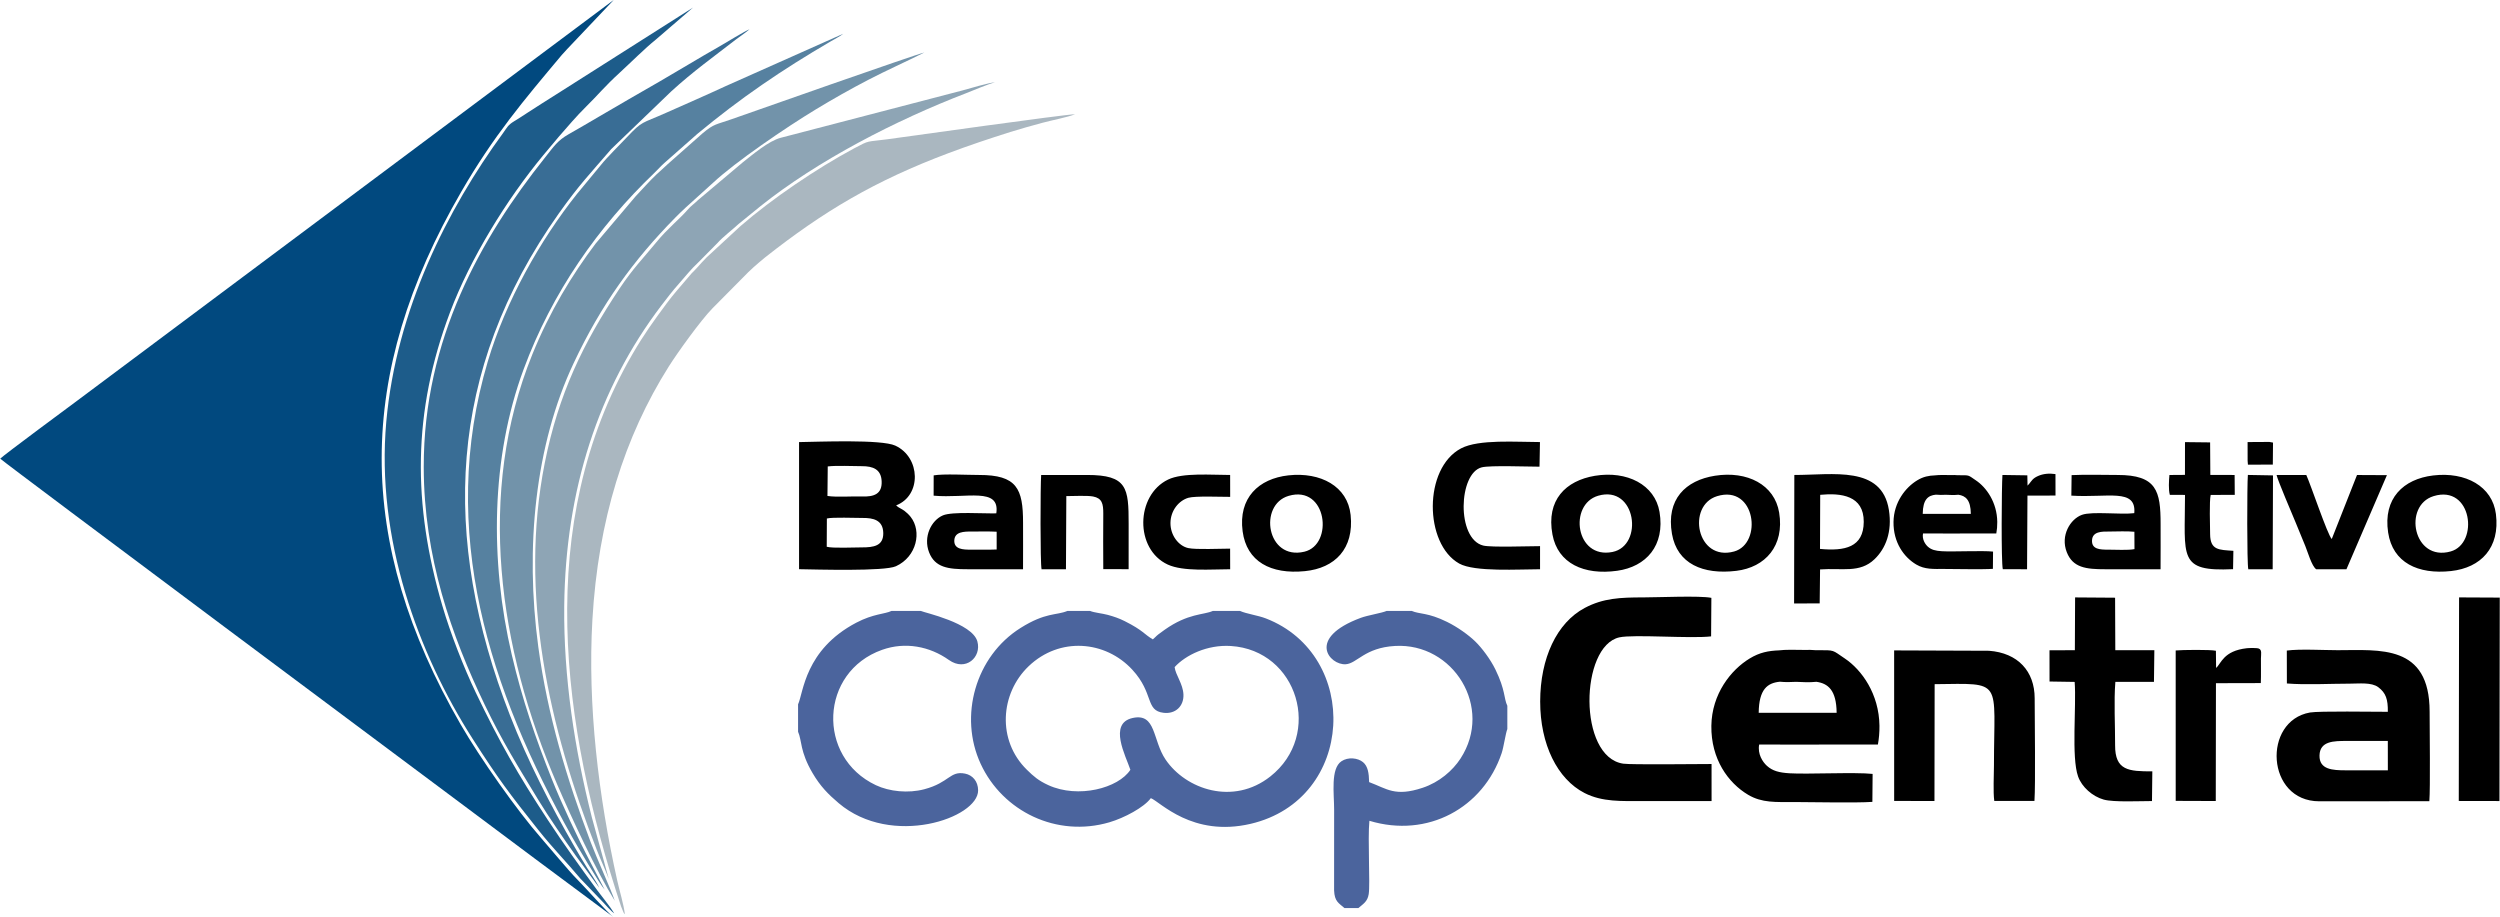 <?xml version="1.0" encoding="UTF-8"?>
<svg xmlns="http://www.w3.org/2000/svg" xmlns:xlink="http://www.w3.org/1999/xlink" width="539.4pt" height="197.9pt" viewBox="0 0 539.4 197.9" version="1.1">
<defs>
<clipPath id="clip1">
  <path d="M 0 0 L 133 0 L 133 197.898 L 0 197.898 Z M 0 0 "/>
</clipPath>
<clipPath id="clip2">
  <path d="M 83 1 L 150 1 L 150 197.898 L 83 197.898 Z M 83 1 "/>
</clipPath>
<clipPath id="clip3">
  <path d="M 122 24 L 232 24 L 232 197.898 L 122 197.898 Z M 122 24 "/>
</clipPath>
<clipPath id="clip4">
  <path d="M 332 128 L 539.398 128 L 539.398 174 L 332 174 Z M 332 128 "/>
</clipPath>
</defs>
<g id="surface1">
<g clip-path="url(#clip1)" clip-rule="nonzero">
<path style=" stroke:none;fill-rule:evenodd;fill:rgb(0.392%,28.638%,49.805%);fill-opacity:1;" d="M 0.051 98.961 C 0.906 99.84 95.625 170.488 99.246 173.188 C 104.797 177.32 110.23 181.41 115.785 185.547 L 132.285 197.812 C 131.121 196.984 126.305 191.492 124.414 189.609 C 122.84 188.043 118.359 182.641 116.785 180.852 C 111.613 174.965 103.594 163.594 99.402 156.332 C 76.613 116.84 76.684 80.809 99.516 41.379 C 106.52 29.285 112.969 21.684 121.215 11.855 C 121.594 11.402 121.914 11.148 122.285 10.68 L 132.422 -0.016 L 16.633 86.469 C 15.957 86.973 0.66 98.277 0.051 98.961 Z M 0.051 98.961 "/>
</g>
<g clip-path="url(#clip2)" clip-rule="nonzero">
<path style=" stroke:none;fill-rule:evenodd;fill:rgb(11.377%,36.084%,54.102%);fill-opacity:1;" d="M 132.535 197.059 C 131.527 195.438 130.102 193.77 128.922 192.164 C 125.285 187.215 121.625 182.129 118.246 176.988 C 111.715 167.062 107.758 160.09 102.688 149.508 C 100.031 143.965 97.184 136.652 95.449 130.738 C 89.008 108.82 88.988 88.879 97.094 67.383 C 101.477 55.762 109.277 43.094 117.188 33.523 L 120.555 29.508 C 122.473 27.316 124.375 25.059 126.438 23.027 C 129.051 20.461 130.426 18.684 133.793 15.602 C 136.051 13.539 139.129 10.441 141.504 8.539 L 149.531 1.629 L 119.863 20.465 C 117.801 21.797 115.84 22.973 113.883 24.277 C 112.914 24.922 111.918 25.562 110.941 26.156 C 109.574 26.988 109.441 27.465 108.598 28.629 C 96.555 45.09 85.504 66.879 83.344 90.996 C 81.082 116.277 90.266 141.066 101.965 159.387 C 107.43 167.941 110.031 171.402 116.223 179.168 C 119.273 182.996 122.328 186.109 125.242 189.582 L 130.035 194.582 C 130.68 195.262 131.836 196.617 132.535 197.059 Z M 132.535 197.059 "/>
</g>
<path style=" stroke:none;fill-rule:evenodd;fill:rgb(44.701%,57.617%,66.602%);fill-opacity:1;" d="M 132.645 194.348 C 131.949 192.238 128.707 185.043 127.457 181.742 C 122.316 168.145 118.141 154.371 116.145 139.59 C 113.25 118.164 115.449 96.004 123.781 78.328 C 129.734 65.695 136.645 56.133 145.785 46.867 C 146.543 46.102 147.199 45.469 147.992 44.738 L 153.895 39.398 C 158.703 34.914 169.523 27.539 176.004 23.613 C 179.672 21.391 183.461 19.242 187.402 17.195 C 191.273 15.184 195.457 13.324 199.438 11.328 C 198.262 11.488 160.758 24.691 157.867 25.715 C 154.391 26.941 154.117 26.652 151.598 28.754 L 144.102 35.383 C 143.312 36.172 142.492 36.828 141.668 37.613 C 139.988 39.215 138.703 40.711 137.121 42.379 L 128.512 52.555 C 123.414 59.309 118.582 67.266 114.855 76.469 C 102.734 106.41 107.523 139.766 120.211 169.242 C 123.328 176.477 128.652 187.926 132.645 194.348 Z M 132.645 194.348 "/>
<path style=" stroke:none;fill-rule:evenodd;fill:rgb(55.664%,64.647%,70.897%);fill-opacity:1;" d="M 131.352 189.637 L 127.699 176.367 C 123.984 161.688 121.578 146.109 121.738 130.754 C 122.008 105.688 129.086 83.824 142.688 65.926 C 143.961 64.254 145.105 62.758 146.48 61.215 C 147.891 59.629 149.051 58.109 150.609 56.672 L 154.844 52.391 C 155.797 51.281 158.219 49.391 159.41 48.285 L 164.102 44.469 C 176.402 34.648 193.27 25.941 208.461 20.105 C 210.25 19.414 212.926 18.23 214.668 17.77 C 213.348 17.828 209.262 19.09 207.691 19.504 L 168.457 29.727 C 165.836 30.402 162.355 33.387 160.273 35.02 L 150.602 43.172 C 149.77 44.004 149.176 44.316 148.281 45.348 C 146.684 47.199 144.008 49.34 141.656 52.215 C 138.746 55.77 136.629 57.836 133.695 62.23 C 125.824 74.027 120.516 84.965 117.547 99.855 C 111.906 128.188 118.465 157.062 128.75 183.34 C 129.578 185.461 130.59 187.633 131.352 189.637 Z M 131.352 189.637 "/>
<path style=" stroke:none;fill-rule:evenodd;fill:rgb(22.363%,42.747%,58.397%);fill-opacity:1;" d="M 91.426 100.727 C 91.445 120.168 97.379 137.094 104.602 152.094 C 108.488 160.176 111.684 165.223 116.176 172.637 C 118.266 176.086 121.828 181.266 124.238 184.641 L 129.293 191.543 C 128.801 190.406 127.375 188.375 126.648 187.211 C 125.738 185.738 124.871 184.289 124.004 182.789 C 118.734 173.656 113.887 164.254 110.039 154.363 C 95.094 115.941 96.535 79.992 120.566 46.059 C 124.949 39.879 127.348 37.438 131.887 32.164 L 144.82 19.723 C 149.504 15.441 153.844 12.344 158.805 8.504 C 159.758 7.77 160.816 7.105 161.715 6.316 C 160.863 6.621 156.395 9.344 155.195 10.035 C 152.945 11.324 150.906 12.504 148.707 13.82 C 144.414 16.398 140.113 18.863 135.719 21.383 C 131.355 23.883 127.066 26.48 122.723 28.941 C 120.273 30.336 119.531 31.559 117.551 34.047 C 103.809 51.301 91.402 73.172 91.426 100.727 Z M 91.426 100.727 "/>
<g clip-path="url(#clip3)" clip-rule="nonzero">
<path style=" stroke:none;fill-rule:evenodd;fill:rgb(66.602%,71.68%,75.389%);fill-opacity:1;" d="M 134.82 197.242 C 134.594 195.199 133.645 192.113 133.172 189.98 C 129.141 171.859 126.75 152.234 127.816 133.711 C 129.055 112.223 134.742 94.211 144.285 79.09 C 146.191 76.07 151.172 69.133 153.723 66.523 L 161.473 58.699 C 161.922 58.336 162.195 57.984 162.633 57.617 C 163.453 56.926 164.203 56.23 165.062 55.551 C 177.711 45.566 188.777 39.004 204.684 33.027 C 209.094 31.371 213.395 29.934 217.969 28.484 C 220.238 27.766 222.52 27.156 224.832 26.516 C 226.723 25.992 230.449 25.281 231.965 24.645 C 229.406 24.723 196.285 29.395 191.43 30.051 C 186.871 30.672 187.766 30.148 184.254 32.027 C 176.148 36.379 166.559 42.879 159.75 48.797 L 152.492 55.504 C 151.715 56.297 151.059 57.004 150.332 57.84 C 149.938 58.301 149.66 58.512 149.227 58.973 L 145.969 62.781 C 145.246 63.637 144.578 64.465 143.902 65.379 C 140.973 69.34 138.992 72.047 136.465 76.402 C 115.168 113.141 121.09 156.598 134.008 195.586 L 134.52 196.844 C 134.758 197.234 134.566 196.984 134.82 197.242 Z M 134.82 197.242 "/>
</g>
<path style=" stroke:none;fill-rule:evenodd;fill:rgb(33.714%,50.584%,62.694%);fill-opacity:1;" d="M 130.461 191.938 L 127.426 186.109 C 124.727 180.996 121.117 173.27 119.027 168.012 C 115.582 159.344 112.691 151.004 110.422 141.293 C 105.648 120.883 105.953 98.676 112.961 79.715 C 119.117 63.047 129.109 48.871 141.195 37.297 C 141.918 36.605 142.617 35.801 143.371 35.141 L 150.453 28.895 C 159.789 21.145 168.652 15.109 179.172 8.965 C 179.91 8.527 181.445 7.723 181.941 7.281 L 156.535 18.598 C 152.332 20.551 148.023 22.422 143.781 24.309 C 138.238 26.785 138.711 25.98 135.266 29.605 C 134.031 30.906 130.797 34.148 129.75 35.484 L 124.516 41.812 C 116.508 51.879 109.129 64.965 105.258 77.953 C 94.336 114.602 105.703 149.004 123.395 180.512 C 124.168 181.887 129.434 190.875 130.461 191.938 Z M 130.461 191.938 "/>
<path style=" stroke:none;fill-rule:evenodd;fill:rgb(0%,0%,0%);fill-opacity:1;" d="M 484.945 99.398 L 485.012 100.258 L 490.383 100.242 L 490.426 95.492 L 489.633 95.352 L 484.941 95.379 Z M 215.039 118.559 L 215.039 114.723 C 213.289 114.629 211.457 114.691 209.695 114.684 C 207.953 114.672 206.004 114.719 205.902 116.57 C 205.793 118.531 207.797 118.602 209.473 118.594 C 211.316 118.586 213.203 118.637 215.039 118.559 Z M 460.535 118.477 L 460.516 114.734 C 458.875 114.562 456.754 114.688 455.102 114.684 C 453.438 114.672 451.469 114.672 451.375 116.578 C 451.277 118.531 453.102 118.602 454.883 118.594 C 456.414 118.586 459.168 118.762 460.535 118.477 Z M 178.531 107.008 C 180.527 107.316 183.77 107.047 185.945 107.121 C 188.578 107.215 190.359 106.605 190.223 103.797 C 190.098 101.27 188.375 100.57 185.949 100.582 C 183.762 100.59 180.668 100.398 178.594 100.637 Z M 178.375 117.969 C 179.609 118.328 184.336 118.098 185.945 118.105 C 188.496 118.113 190.613 117.793 190.574 115.023 C 190.539 112.148 188.32 111.742 186.168 111.754 C 184.527 111.762 179.641 111.555 178.406 111.871 Z M 392.684 118.434 C 398.035 118.938 402.086 118.105 402.121 112.602 C 402.16 106.902 397.242 106.332 392.727 106.762 Z M 485.098 122.832 L 490.352 122.82 L 490.422 102.57 L 485 102.473 C 484.824 104.48 484.785 121.801 485.098 122.832 Z M 344.812 106.961 C 338.398 108.84 339.926 120.691 347.902 119.094 C 354.715 117.727 353.035 104.551 344.812 106.961 Z M 370.484 107.051 C 363.859 109.082 366.059 121.238 374.156 118.988 C 380.355 117.262 378.805 104.504 370.484 107.051 Z M 278.023 106.992 C 271.477 108.926 273.297 120.965 281.422 119.039 C 287.84 117.52 286.312 104.543 278.023 106.992 Z M 525.074 107.043 C 518.402 109.098 520.684 121.242 528.746 118.984 C 534.938 117.254 533.375 104.488 525.074 107.043 Z M 437.461 104.777 L 437.418 102.559 L 432.047 102.48 C 431.871 104.867 431.754 121.355 432.125 122.812 L 437.359 122.82 L 437.445 106.93 L 443.496 106.922 L 443.488 102.289 C 442.109 102.082 440.812 102.215 439.711 102.711 C 438.547 103.227 438.348 103.754 437.832 104.371 C 437.633 104.609 437.641 104.602 437.461 104.777 Z M 471.426 102.461 L 468.074 102.484 C 467.969 103.668 467.844 105.668 468.164 106.77 L 471.438 106.781 C 471.434 120.258 469.844 123.367 481.805 122.805 L 481.875 118.844 C 478.754 118.629 476.887 118.727 476.855 115.254 C 476.836 113.539 476.66 108.098 476.977 106.789 L 482.172 106.766 L 482.141 102.48 L 476.902 102.469 L 476.855 95.453 L 471.434 95.391 Z M 265.422 122.82 L 265.41 118.371 C 263.32 118.371 258.047 118.621 256.379 118.254 C 254.297 117.797 252.512 115.504 252.539 112.82 C 252.57 110.141 254.34 108.004 256.406 107.402 C 257.871 106.977 263.441 107.203 265.422 107.203 L 265.414 102.48 C 261.438 102.484 255.188 101.938 252.02 103.473 C 245.004 106.867 244.805 118.504 251.953 121.809 C 255.309 123.359 261.367 122.82 265.422 122.82 Z M 499.746 122.82 L 506.27 122.82 L 515 102.52 L 508.547 102.488 L 503.098 116.301 C 502.18 115.379 498.578 104.602 497.605 102.48 L 491.195 102.488 C 491.387 103.516 494.625 111.09 495.285 112.68 C 496.027 114.473 496.668 116.066 497.395 117.82 C 497.91 119.062 498.785 122.176 499.746 122.82 Z M 224.734 122.832 L 229.992 122.82 L 230.07 107.039 C 231.531 107.039 234.547 106.879 235.832 107.121 C 237.777 107.496 238.055 108.664 238.043 110.84 C 238.016 114.809 238.012 118.816 238.043 122.789 L 243.512 122.809 C 243.535 119.52 243.516 116.277 243.516 113.039 C 243.516 105.285 243.242 102.469 234.543 102.48 C 231.242 102.484 227.941 102.477 224.641 102.48 C 224.469 104.523 224.418 121.754 224.734 122.832 Z M 332.281 122.82 L 332.281 117.836 C 329.852 117.832 321.777 118.137 320.023 117.711 C 314.199 116.27 314.68 102.043 319.719 100.828 C 321.582 100.379 329.676 100.691 332.164 100.691 L 332.262 95.379 C 327.254 95.379 319.078 94.73 315.246 96.738 C 307.074 101.027 307.273 117.355 314.836 121.59 C 318.152 123.453 327.789 122.82 332.281 122.82 Z M 446.914 106.938 C 454.719 107.441 460.973 105.258 460.492 110.715 C 457.648 111.098 451.414 110.277 449.199 111.082 C 446.684 111.988 444.512 115.551 445.93 119.148 C 447.23 122.457 450.023 122.828 454.227 122.82 C 458.203 122.82 462.184 122.816 466.164 122.82 C 466.195 119.566 466.168 116.301 466.172 113.043 C 466.172 105.953 465.352 102.465 456.863 102.48 C 453.637 102.484 450.164 102.355 446.969 102.512 Z M 201.438 106.945 C 208.512 107.59 215.812 105.012 214.961 110.762 C 212.27 110.84 205.477 110.344 203.461 111.191 C 200.918 112.262 199.16 115.844 200.461 119.18 C 201.734 122.438 204.543 122.828 208.816 122.82 C 212.785 122.82 216.758 122.82 220.73 122.82 C 220.758 119.492 220.73 116.152 220.734 112.82 C 220.746 105.398 219.395 102.469 211.234 102.48 C 208.762 102.484 203.602 102.195 201.449 102.566 Z M 277.996 102.562 C 271.566 103.27 267.156 107.43 268.109 114.637 C 268.977 121.176 274.195 123.965 281.543 123.23 C 288.039 122.586 292.176 118.371 291.41 111.102 C 290.762 104.922 284.934 101.805 277.996 102.562 Z M 524.973 102.586 C 518.57 103.352 514.141 107.523 515.266 114.906 C 516.254 121.418 521.723 123.984 528.824 123.211 C 535.297 122.504 539.426 118.168 538.52 110.918 C 537.77 104.93 531.98 101.742 524.973 102.586 Z M 344.109 102.66 C 337.816 103.715 333.578 107.891 334.957 115.328 C 336.117 121.59 341.797 124.141 348.91 123.152 C 355.164 122.285 359.281 117.727 358.059 110.453 C 357.07 104.57 351.023 101.508 344.109 102.66 Z M 370.02 102.645 C 363.688 103.645 359.441 107.719 360.746 115.203 C 361.875 121.668 367.457 124.023 374.605 123.168 C 380.898 122.418 385.039 117.754 383.871 110.602 C 382.891 104.582 376.992 101.543 370.02 102.645 Z M 387.094 130.203 L 392.613 130.191 L 392.699 122.859 C 397.473 122.508 401.258 123.715 404.441 120.66 C 406.844 118.359 408.297 114.758 407.547 110.023 C 406.02 100.387 395.465 102.484 387.145 102.48 Z M 172.406 122.809 C 176.207 122.879 190.836 123.305 193.305 122.172 C 197.816 120.102 198.938 114.637 196.48 111.52 C 196.105 111.043 195.578 110.539 195.141 110.219 C 194.898 110.043 194.598 109.871 194.328 109.719 C 194.242 109.668 193.949 109.508 193.898 109.473 C 193.855 109.445 193.801 109.406 193.758 109.379 C 193.715 109.348 193.66 109.301 193.621 109.273 C 193.582 109.242 193.516 109.184 193.484 109.156 C 193.453 109.133 193.391 109.086 193.352 109.039 C 198.867 106.914 198.652 98.668 193.156 96.141 C 190.164 94.766 176.695 95.32 172.406 95.387 Z M 429.988 122.734 L 430.02 119.012 C 427.734 118.758 421.305 119.082 418.953 118.93 C 417.594 118.844 416.707 118.629 415.941 117.938 C 415.371 117.418 414.676 116.359 414.91 115.102 L 422.867 115.113 L 422.867 115.098 L 430.723 115.098 C 430.867 114.316 430.941 113.488 430.93 112.605 C 430.879 108.363 428.578 105.156 426.309 103.637 C 424.59 102.484 425.031 102.535 422.719 102.535 C 422.613 102.535 422.496 102.535 422.363 102.535 C 421.93 102.48 421.488 102.488 421.004 102.504 C 419.77 102.477 418.328 102.457 417.57 102.559 C 416.129 102.613 414.98 102.836 413.656 103.637 C 411.145 105.156 408.602 108.363 408.543 112.605 C 408.484 117.035 410.785 120.215 413.441 121.793 C 415.289 122.891 417.137 122.758 419.5 122.758 C 421.695 122.758 427.855 122.895 429.988 122.734 Z M 416.551 110.879 L 414.848 110.871 C 414.883 107.715 416.027 106.891 417.68 106.73 C 418.391 106.809 419.125 106.785 419.84 106.754 C 420.703 106.797 421.617 106.844 422.535 106.746 C 424.086 106.965 425.199 107.852 425.227 110.871 L 416.551 110.871 Z M 416.551 110.879 "/>
<g clip-path="url(#clip4)" clip-rule="nonzero">
<path style=" stroke:none;fill-rule:evenodd;fill:rgb(0%,0%,0%);fill-opacity:1;" d="M 515.203 166.203 L 515.195 159.867 C 512.223 159.867 509.285 159.871 506.344 159.867 C 503.598 159.867 500.523 159.855 500.457 163.012 C 500.395 166.055 503.301 166.207 506.121 166.203 C 509.148 166.191 512.176 166.203 515.203 166.203 Z M 478.145 144.113 L 478.105 140.41 C 476.93 140.133 470.848 140.211 469.426 140.344 L 469.43 172.797 L 478.074 172.828 L 478.113 147.406 L 487.793 147.383 C 487.867 145.602 487.801 143.828 487.82 142.086 C 487.836 141.094 488.074 140.238 487.375 139.941 C 486.957 139.762 485.289 139.805 484.789 139.859 C 479.684 140.422 479.23 143.219 478.145 144.113 Z M 530.504 172.816 L 539.281 172.832 L 539.348 128.938 L 530.57 128.895 Z M 447.672 140.285 L 442.199 140.309 L 442.207 147.043 L 447.629 147.129 C 448.027 152.391 446.879 163.379 448.371 167.543 C 449.176 169.797 451.457 171.84 453.91 172.523 C 456.051 173.117 461.734 172.836 464.312 172.836 L 464.387 166.43 C 459.285 166.43 456.332 166.262 456.355 160.789 C 456.371 156.516 456.074 151.266 456.41 147.121 L 464.738 147.121 L 464.824 140.285 L 456.398 140.285 L 456.352 128.961 L 447.723 128.898 Z M 403.984 173.012 L 404.035 166.98 C 400.332 166.566 389.918 167.086 386.105 166.844 C 383.902 166.707 382.469 166.355 381.23 165.234 C 380.305 164.398 379.176 162.68 379.559 160.641 L 392.449 160.66 L 392.449 160.633 L 405.176 160.633 C 405.406 159.371 405.527 158.027 405.512 156.602 C 405.43 149.727 401.699 144.527 398.023 142.066 C 395.242 140.207 395.949 140.285 392.203 140.285 C 392.039 140.285 391.844 140.285 391.633 140.281 C 390.93 140.203 390.215 140.211 389.426 140.23 C 387.43 140.188 385.094 140.152 383.867 140.32 C 381.531 140.414 379.672 140.766 377.523 142.066 C 373.457 144.527 369.336 149.727 369.242 156.602 C 369.148 163.773 372.871 168.93 377.176 171.484 C 380.168 173.258 383.164 173.047 386.992 173.047 C 390.547 173.047 400.527 173.27 403.984 173.012 Z M 382.211 153.797 L 379.457 153.789 C 379.512 148.672 381.367 147.34 384.043 147.086 C 385.191 147.211 386.383 147.172 387.543 147.113 C 388.941 147.188 390.426 147.262 391.906 147.105 C 394.422 147.461 396.223 148.902 396.273 153.789 L 382.215 153.793 Z M 408.68 172.809 L 417.379 172.828 L 417.418 147.617 C 432.383 147.461 430.215 146.41 430.215 165.191 C 430.215 167.344 430.012 170.812 430.285 172.809 L 438.953 172.805 C 439.203 169.262 439 155.254 439 150.668 C 439 144.828 435.379 140.867 429.137 140.41 L 408.68 140.332 L 408.684 172.809 Z M 332.309 151.332 C 332.297 160.609 336.027 168.105 341.883 171.102 C 345.715 173.066 349.875 172.836 354.609 172.836 C 359.504 172.836 364.398 172.836 369.289 172.836 L 369.285 164.844 C 366.199 164.844 351.992 165.027 350.227 164.77 C 340.422 163.336 340.891 139.398 349.391 137.516 C 352.52 136.828 364.762 137.828 369.188 137.305 L 369.246 128.992 C 366.723 128.484 357.77 128.895 354.609 128.895 C 349.562 128.895 345.902 129.062 341.938 131.16 C 335.871 134.367 332.324 142.039 332.309 151.332 Z M 493.418 147.465 C 497.465 147.801 502.875 147.504 507.004 147.504 C 509.004 147.504 511.668 147.168 513.141 148.273 C 514.777 149.504 515.234 150.887 515.199 153.578 C 512.273 153.578 500.316 153.391 498.41 153.727 C 488.109 155.531 488.914 172.887 500.406 172.887 L 524.156 172.867 C 524.383 170.078 524.215 157.301 524.215 153.527 C 524.207 138.938 513.43 140.285 504.363 140.285 C 501.32 140.285 496.203 139.984 493.402 140.367 Z M 493.418 147.465 "/>
</g>
<path style=" stroke:none;fill-rule:evenodd;fill:rgb(29.417%,39.209%,61.522%);fill-opacity:1;" d="M 267.562 131.82 L 261.668 131.82 C 259.691 132.703 256.363 132.293 251.285 135.879 C 250.824 136.203 250.301 136.582 249.918 136.879 C 249.371 137.309 249.203 137.582 248.742 137.953 C 246.848 136.855 246.699 136.043 242.664 134.016 C 241.449 133.402 240.32 133.023 239.008 132.664 C 237.84 132.344 236.094 132.195 235.211 131.82 L 230.297 131.82 C 227.883 132.82 225.633 132.07 220.184 135.496 C 210.469 141.602 206.832 154.523 211.586 164.801 C 216.344 175.09 228 180.754 239.363 177.418 C 242.566 176.477 246.824 174.219 248.305 172.207 C 250.297 172.973 257.227 180.684 269.816 177.754 C 292.477 172.473 293.633 141.34 273.102 133.422 C 271.449 132.781 268.816 132.41 267.562 131.82 Z M 243.891 166.09 C 242.898 163.102 239.098 156.098 244.355 154.918 C 249.492 153.77 248.621 159.672 251.492 163.895 C 255.863 170.328 266.082 173.848 274.082 167.535 C 285.488 158.539 280.012 140.289 265.559 139.379 C 260.508 139.059 255.824 141.316 253.438 143.934 C 253.633 145.629 255.242 147.535 255.34 149.844 C 255.445 152.34 253.645 154.094 251.074 153.797 C 247.051 153.332 249.043 149.629 244.309 144.496 C 238.5 138.207 228.637 137.34 221.938 143.746 C 215.805 149.613 215.082 159.727 221.547 166.07 C 223.035 167.531 224.059 168.426 226.188 169.402 C 232.617 172.348 241.312 170.059 243.891 166.09 Z M 290.086 195.926 L 293.078 195.926 C 294.133 195.02 295.051 194.543 295.312 192.918 C 295.66 190.738 295.07 181.043 295.461 177.094 C 308.047 180.91 320.031 174.285 323.996 162.504 C 324.457 161.129 324.859 158.16 325.223 157.301 L 325.223 152.277 C 324.453 150.715 324.844 148.938 322.648 144.445 C 321.562 142.223 319.734 139.801 318.324 138.426 C 316.883 137.016 314.5 135.305 312.223 134.184 C 308.07 132.129 306.27 132.547 304.617 131.82 L 299.168 131.82 C 298.164 132.262 295.07 132.758 293.613 133.301 C 281.758 137.695 286.906 143.535 290.34 143.32 C 292.805 143.168 294.414 139.746 300.988 139.371 C 313.574 138.652 322.285 152.652 315.117 163.672 C 313.434 166.262 310.543 168.781 306.949 169.973 C 300.957 171.965 299.273 170.18 295.402 168.746 C 295.359 166.82 295.148 165.328 294.082 164.441 C 292.969 163.523 290.863 163.273 289.422 164.254 C 287.051 165.863 287.852 171.246 287.852 174.656 L 287.844 192.105 C 287.941 194.523 288.84 194.836 290.086 195.926 Z M 172.191 151.965 L 172.191 157.879 C 173.055 159.82 172.551 162.082 175.32 166.801 C 177 169.672 178.746 171.414 180.953 173.285 C 192.355 182.965 211.086 176.508 211.039 170.52 C 211.023 168.582 209.848 167.238 208.215 166.914 C 204.926 166.266 204.871 168.848 199.422 170.289 C 195.965 171.207 191.902 170.793 188.969 169.406 C 176.141 163.34 176.867 144.977 190.324 140.207 C 195.309 138.434 200.555 139.434 204.742 142.402 C 208.348 144.957 211.832 141.793 210.875 138.387 C 209.754 134.402 199.422 132.184 198.691 131.82 L 192.336 131.82 C 190.938 132.504 188.465 132.402 184.758 134.348 C 173.617 140.195 173.348 149.512 172.191 151.965 Z M 172.191 151.965 "/>
</g>
</svg>
